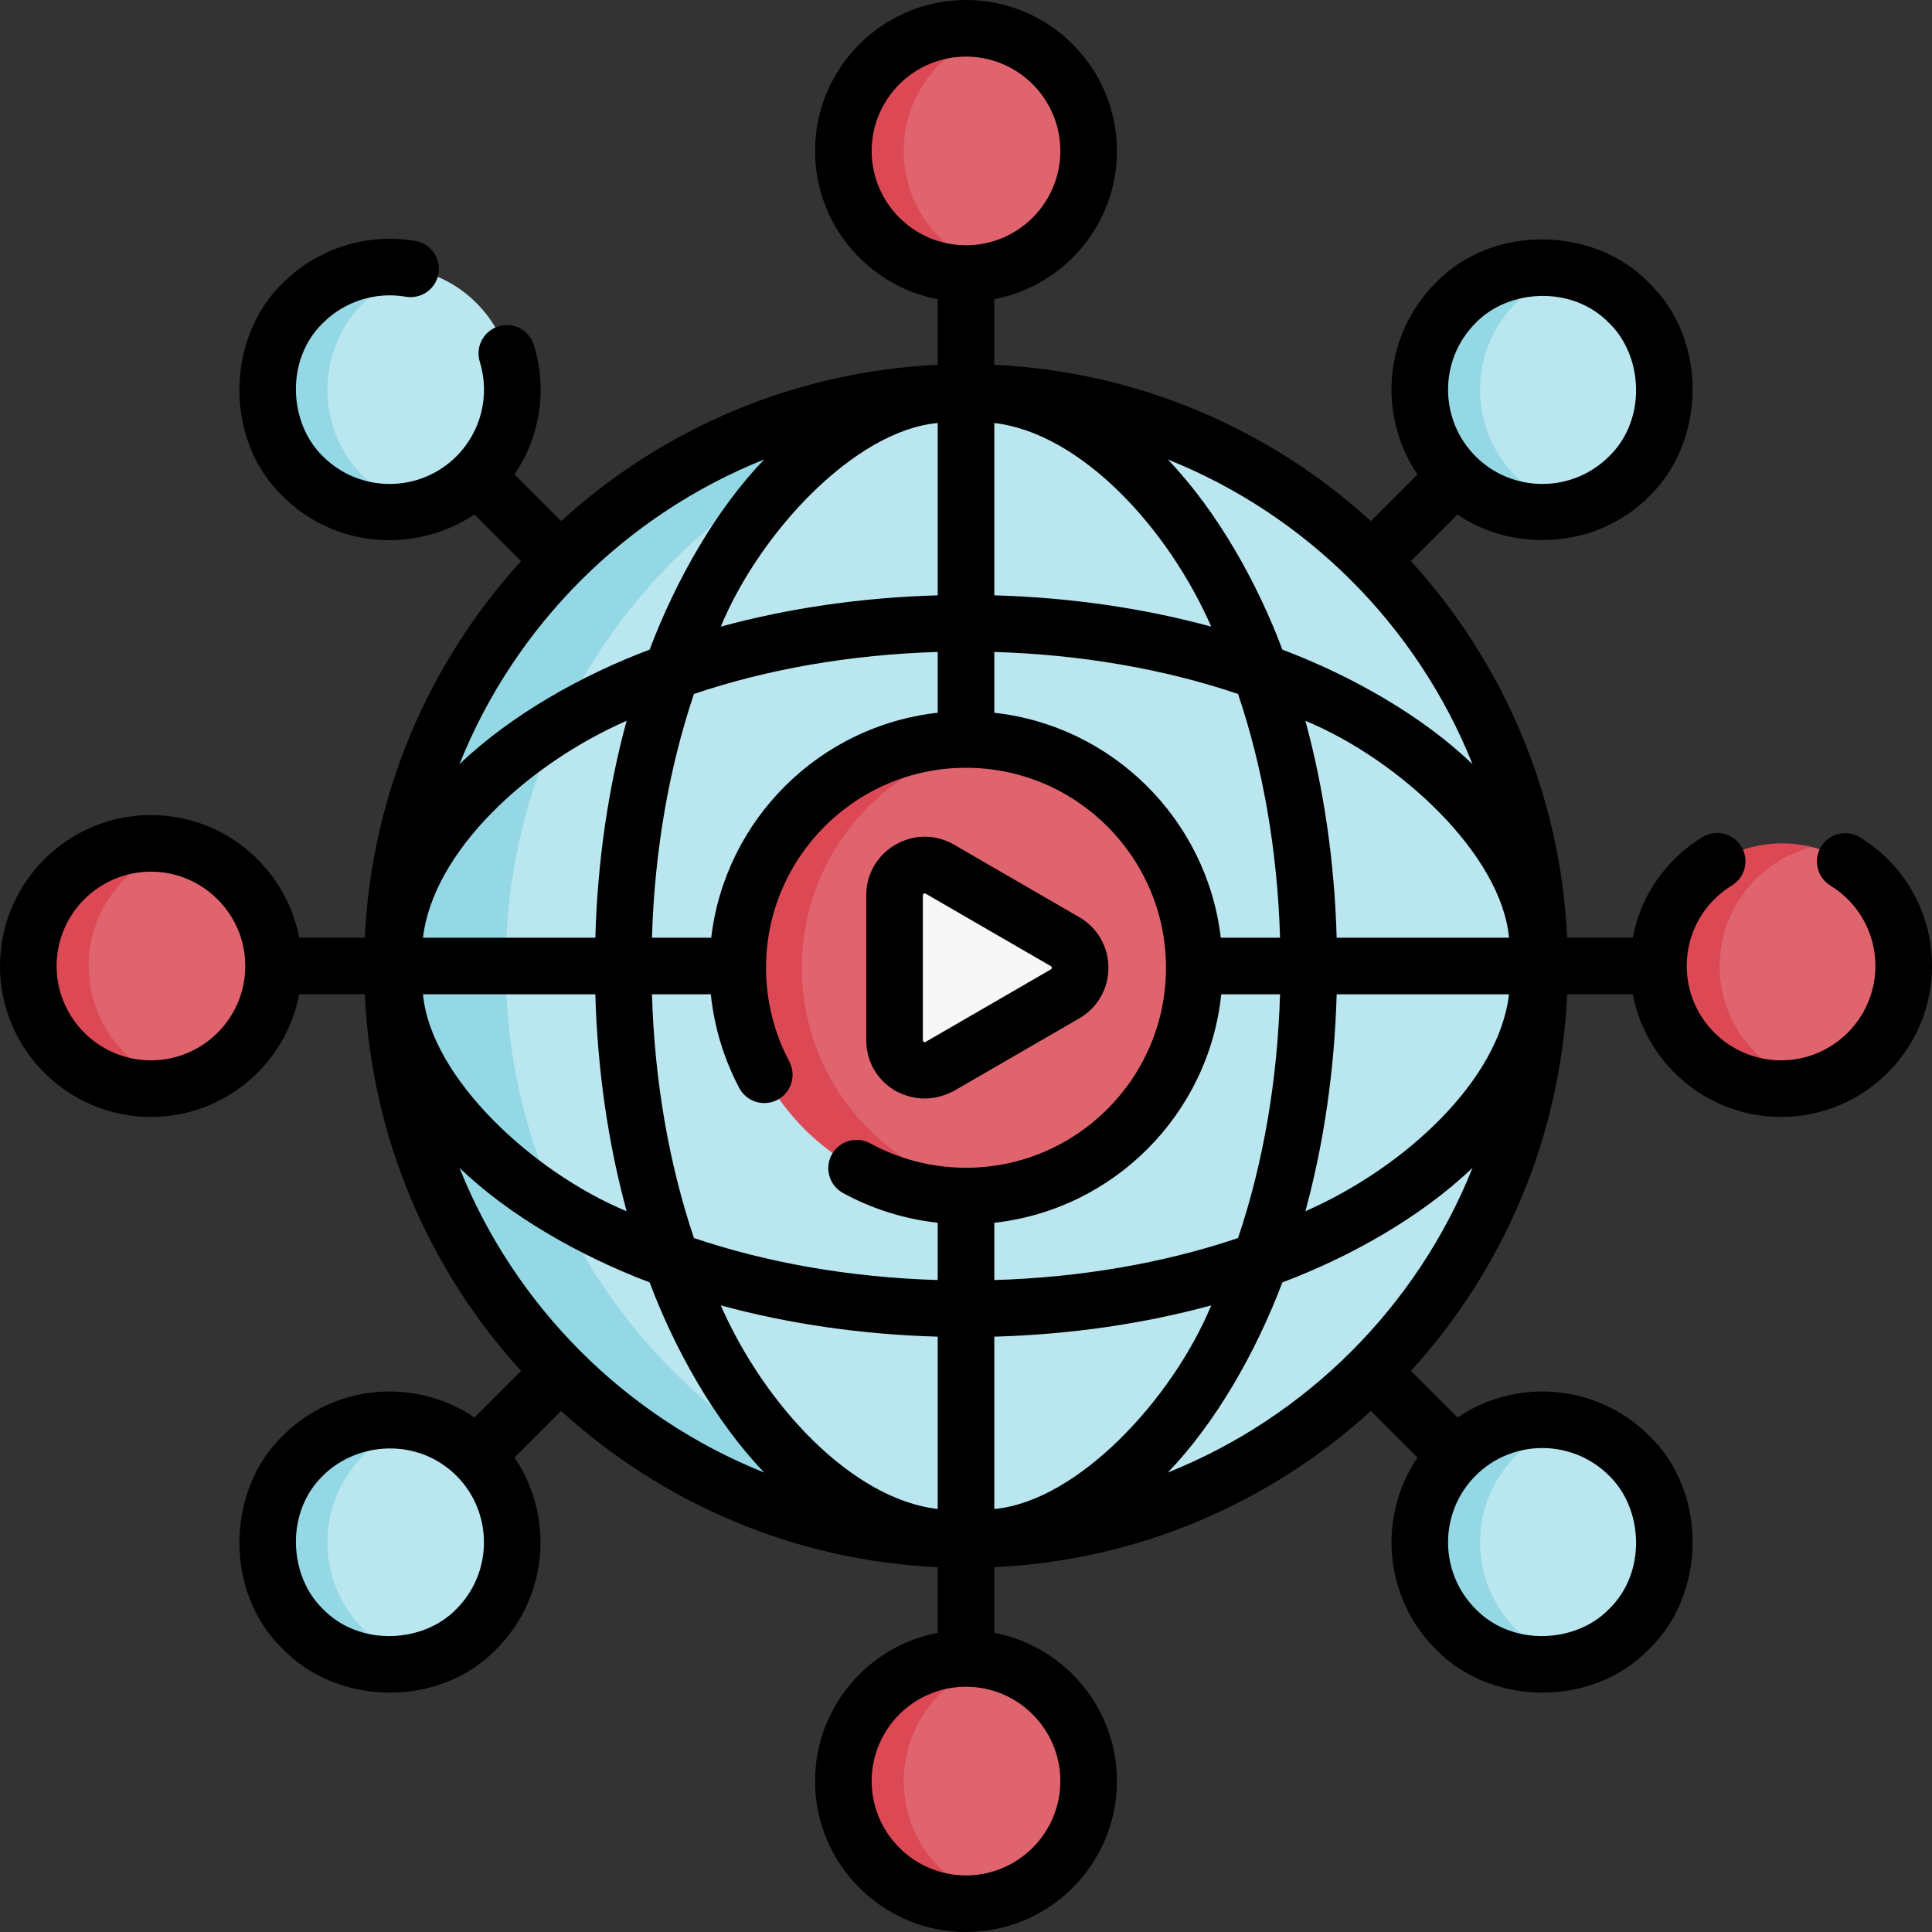 <svg id="Capa_1" enable-background="new 0 0 512 512" height="512" viewBox="0 0 512 512" width="512" xmlns="http://www.w3.org/2000/svg"><rect x="0" y="0" width="512" height="512" fill="#333333" stroke="none"/><g><g><g><circle cx="256" cy="256" fill="#bae6ef" r="152"/><path d="m271 407.27c-4.93.48-9.94.73-15 .73-83.95 0-152-68.05-152-152s68.05-152 152-152c5.06 0 10.07.25 15 .73-76.91 7.54-137 72.38-137 151.27s60.09 143.73 137 151.27z" fill="#94d8e6"/></g><path d="m316.5 256.468c0-30.996-23.31-56.548-53.356-60.083-2.343-.276-4.727.529-7.144.529-33.413 0-58.404 25.672-58.404 59.085s24.991 60.564 58.404 60.564c2.838 0 5.631.209 8.365-.169 29.454-4.073 52.135-29.351 52.135-59.926z" fill="#df646e"/><path d="m264.5 316.37c-2.78.4-5.61.6-8.5.6-33.41 0-60.5-27.09-60.5-60.5 0-33.42 27.09-60.5 60.5-60.5 2.89 0 5.72.2 8.5.6-29.39 4.13-52 29.37-52 59.9 0 30.52 22.61 55.77 52 59.9z" fill="#dc4955"/><g><path d="m256 8.617c-17.949 0-31.511 13.434-31.511 31.383s13.562 31.426 31.511 31.426c2.581 0 5.093.774 7.5.205 14.333-3.386 25-16.262 25-31.63s-10.666-28.244-25-31.63c-2.407-.57-4.919.246-7.5.246z" fill="#df646e"/><path d="m264 71.51c-2.56.65-5.24.99-8 .99-17.95 0-32.5-14.55-32.5-32.5s14.55-32.5 32.5-32.5c2.76 0 5.44.34 8 .99-14.08 3.57-24.5 16.32-24.5 31.51s10.42 27.94 24.5 31.51z" fill="#dc4955"/></g><g><path d="m256 440.617c-17.949 0-31.511 13.434-31.511 31.383s13.561 31.426 31.511 31.426c2.581 0 5.093.773 7.5.205 14.333-3.386 25-16.262 25-31.63s-10.666-28.244-25-31.63c-2.407-.57-4.919.246-7.5.246z" fill="#df646e"/><path d="m264 503.51c-2.56.65-5.24.99-8 .99-17.95 0-32.5-14.55-32.5-32.5s14.55-32.5 32.5-32.5c2.76 0 5.44.34 8 .99-14.08 3.57-24.5 16.32-24.5 31.51s10.42 27.94 24.5 31.51z" fill="#dc4955"/></g><path d="m282.243 249.545-33.167-19.202c-5.333-3.088-12.008.761-12.008 6.923v38.404c0 6.163 6.675 10.011 12.008 6.923l33.167-19.202c5.323-3.081 5.323-10.765 0-13.846z" fill="#f8f7f7"/><g><path d="m472.235 224.617c-17.949 0-31.511 13.434-31.511 31.383s13.561 31.426 31.511 31.426c2.581 0 5.093.773 7.5.205 14.333-3.386 25-16.262 25-31.63s-10.666-28.244-25-31.63c-2.407-.57-4.919.246-7.5.246z" fill="#df646e"/><path d="m480.235 287.51c-2.56.65-5.24.99-8 .99-17.95 0-32.5-14.55-32.5-32.5s14.55-32.5 32.5-32.5c2.76 0 5.44.34 8 .99-14.08 3.57-24.5 16.32-24.5 31.51s10.42 27.94 24.5 31.51z" fill="#dc4955"/></g><g><path d="m40 224.617c-17.949 0-31.511 13.434-31.511 31.383s13.562 31.426 31.511 31.426c2.581 0 5.093.773 7.5.205 14.333-3.386 25-16.262 25-31.63s-10.666-28.244-25-31.63c-2.407-.57-4.919.246-7.5.246z" fill="#df646e"/><path d="m48 287.51c-2.56.65-5.24.99-8 .99-17.95 0-32.5-14.55-32.5-32.5s14.55-32.5 32.5-32.5c2.76 0 5.44.34 8 .99-14.08 3.57-24.5 16.32-24.5 31.51s10.42 27.94 24.5 31.51z" fill="#dc4955"/></g><g><path d="m103.266 71.882c-17.949 0-31.511 13.434-31.511 31.383s13.561 31.426 31.511 31.426c2.581 0 5.093.773 7.5.205 14.333-3.386 25-16.262 25-31.63s-10.666-28.244-25-31.63c-2.408-.57-4.919.246-7.5.246z" fill="#bae6ef"/><path d="m111.266 134.775c-2.56.65-5.24.99-8 .99-17.95 0-32.5-14.55-32.5-32.5s14.55-32.5 32.5-32.5c2.76 0 5.44.34 8 .99-14.08 3.57-24.5 16.32-24.5 31.51s10.419 27.94 24.5 31.51z" fill="#94d8e6"/></g><g><path d="m408.734 71.882c-17.949 0-31.511 13.434-31.511 31.383s13.561 31.426 31.511 31.426c2.581 0 5.093.773 7.5.205 14.333-3.386 25-16.262 25-31.63s-10.666-28.244-25-31.63c-2.407-.57-4.918.246-7.5.246z" fill="#bae6ef"/><path d="m416.734 134.775c-2.56.65-5.24.99-8 .99-17.95 0-32.5-14.55-32.5-32.5s14.55-32.5 32.5-32.5c2.76 0 5.44.34 8 .99-14.08 3.57-24.5 16.32-24.5 31.51s10.42 27.94 24.5 31.51z" fill="#94d8e6"/></g><g><path d="m103.266 377.352c-17.949 0-31.511 13.434-31.511 31.383s13.561 31.426 31.511 31.426c2.581 0 5.093.774 7.5.205 14.333-3.386 25-16.262 25-31.63s-10.666-28.244-25-31.63c-2.408-.57-4.919.246-7.5.246z" fill="#bae6ef"/><path d="m111.266 440.245c-2.56.65-5.24.99-8 .99-17.95 0-32.5-14.55-32.5-32.5s14.55-32.5 32.5-32.5c2.76 0 5.44.34 8 .99-14.08 3.57-24.5 16.32-24.5 31.51s10.419 27.94 24.5 31.51z" fill="#94d8e6"/></g><g><path d="m408.736 377.352c-17.949 0-31.511 13.434-31.511 31.383s13.561 31.426 31.511 31.426c2.581 0 5.093.774 7.5.205 14.333-3.386 25-16.262 25-31.63s-10.666-28.244-25-31.63c-2.408-.57-4.919.246-7.5.246z" fill="#bae6ef"/><path d="m416.736 440.245c-2.56.65-5.24.99-8 .99-17.95 0-32.5-14.55-32.5-32.5s14.55-32.5 32.5-32.5c2.76 0 5.44.34 8 .99-14.08 3.57-24.5 16.32-24.5 31.51s10.42 27.94 24.5 31.51z" fill="#94d8e6"/></g></g><g><path d="m492.929 221.907c-3.529-2.171-8.148-1.067-10.317 2.46-2.17 3.528-1.068 8.147 2.46 10.317 7.469 4.593 11.928 12.562 11.928 21.316 0 13.785-11.215 25-25 25s-25-11.215-25-25c0-8.78 4.479-16.761 11.982-21.349 3.533-2.161 4.646-6.777 2.485-10.312s-6.777-4.648-10.312-2.485c-9.816 6.003-16.389 15.644-18.455 26.646h-17.383c-1.784-38.334-17.157-73.176-41.409-99.802l12.351-12.351c14.686 10.105 36.953 9.21 50.759-4.797 14.926-14.27 15.832-41.365 0-56.568-14.27-14.928-41.364-15.832-56.569-.001-13.782 13.782-15.375 35.199-4.797 50.759l-12.351 12.351c-26.626-24.252-61.468-39.625-99.802-41.409v-17.397c18.483-3.522 32.501-19.793 32.501-39.285 0-22.056-17.944-40-40-40s-40 17.944-40 40c0 19.492 14.018 35.763 32.5 39.285v17.397c-38.334 1.784-73.176 17.157-99.802 41.409l-12.355-12.355c6.773-9.947 8.778-22.51 5.14-34.295-1.222-3.958-5.422-6.18-9.378-4.954-3.958 1.222-6.176 5.42-4.954 9.378 2.745 8.895.366 18.504-6.208 25.078-9.749 9.746-25.61 9.747-35.355 0-9.002-8.658-10.097-25.567 0-35.354 5.736-5.738 13.946-8.34 21.955-6.957 4.074.7 7.961-2.033 8.665-6.116.704-4.081-2.034-7.961-6.116-8.665-12.799-2.211-25.931 1.95-35.11 11.131-14.928 14.27-15.832 41.364-.001 56.569 13.331 13.339 34.487 15.516 50.759 4.797l12.351 12.351c-24.252 26.626-39.625 61.468-41.409 99.802h-17.397c-3.522-18.483-19.793-32.501-39.285-32.501-22.056 0-40 17.944-40 40s17.944 40 40 40c19.492 0 35.763-14.018 39.285-32.5h17.397c1.784 38.334 17.157 73.176 41.409 99.802l-12.351 12.351c-15.559-10.578-36.977-8.984-50.759 4.797-14.926 14.27-15.832 41.365 0 56.568 14.27 14.928 41.364 15.832 56.569.001 13.782-13.783 15.375-35.2 4.797-50.759l12.351-12.351c26.626 24.252 61.468 39.625 99.802 41.409v17.397c-18.482 3.522-32.5 19.793-32.5 39.285 0 22.056 17.944 40 40 40s40-17.944 40-40c0-19.492-14.018-35.763-32.5-39.285v-17.397c38.334-1.784 73.176-17.157 99.802-41.409l12.351 12.351c-10.578 15.559-8.985 36.976 4.797 50.759 14.27 14.926 41.365 15.832 56.568 0 14.928-14.27 15.832-41.364.001-56.569-13.784-13.781-35.201-15.375-50.759-4.797l-12.351-12.351c24.252-26.626 39.625-61.468 41.409-99.802h17.397c3.522 18.482 19.793 32.5 39.285 32.5 22.056 0 40-17.944 40-40 0-14.005-7.13-26.75-19.071-34.093zm-183.45 168.33c12.611-13.085 23.299-31.72 30.361-50.396 17.523-6.572 36.567-17.114 50.396-30.361-14.684 36.73-44.026 66.072-80.757 80.757zm-187.716-80.758c13.085 12.611 31.72 23.299 50.396 30.361 6.572 17.523 17.114 36.567 30.361 50.396-36.73-14.684-66.072-44.026-80.757-80.757zm80.758-187.716c-12.611 13.085-23.299 31.72-30.361 50.396-17.523 6.572-36.567 17.114-50.396 30.361 14.684-36.73 44.026-66.072 80.757-80.757zm187.716 80.758c-13.085-12.611-31.72-23.3-50.396-30.362-6.572-17.523-17.114-36.567-30.362-50.396 36.731 14.685 66.073 44.027 80.758 80.758zm-36.008 45.979c-.565-20.099-3.399-39.533-8.292-57.49 24.987 10.373 51.945 35.49 53.964 57.49zm-15.005 0h-15.706c-3.671-31.293-28.661-56.152-60.018-59.609v-16.114c23.019.682 45.005 4.52 64.596 11.127 6.607 19.591 10.446 41.577 11.128 64.596zm-75.724-90.729c0-11.092 0-34.719 0-45.672 22.817 2.662 45.942 27.624 57.49 53.964-17.957-4.893-37.391-7.728-57.49-8.292zm-15 0c-20.099.565-39.533 3.399-57.49 8.292 10.373-24.987 35.49-51.945 57.49-53.964zm0 15.005v16.114c-31.357 3.458-56.346 28.316-60.018 59.609h-15.706c.682-23.019 4.52-45.005 11.127-64.596 19.592-6.606 41.578-10.445 64.597-11.127zm-90.729 75.724h-45.672c2.662-22.817 27.624-45.942 53.964-57.49-4.893 17.957-7.728 37.391-8.292 57.49zm0 15c.565 20.099 3.399 39.533 8.292 57.49-24.987-10.373-51.945-35.49-53.964-57.49zm15.005 0h15.597c.904 8.684 3.464 17.16 7.548 24.844 1.942 3.656 6.481 5.049 10.143 3.102 3.657-1.943 5.046-6.485 3.102-10.143-4.033-7.588-6.165-16.176-6.165-24.835 0-29.225 23.775-53 53-53s53 23.775 53 53-23.775 53-53 53c-8.881 0-17.662-2.236-25.396-6.468-3.633-1.988-8.19-.653-10.18 2.98-1.987 3.634-.653 8.191 2.98 10.18 7.745 4.237 16.303 6.908 25.096 7.884v15.179c-23.019-.682-45.005-4.52-64.596-11.127-6.608-19.591-10.447-41.577-11.129-64.596zm75.724 90.729v45.672c-22.817-2.662-45.942-27.624-57.49-53.964 17.957 4.893 37.391 7.728 57.49 8.292zm15 0c20.099-.565 39.533-3.399 57.49-8.292-10.373 24.987-35.49 51.945-57.49 53.964zm0-15.005v-15.179c31.67-3.492 56.861-28.811 60.137-60.545h15.587c-.682 23.019-4.52 45.005-11.127 64.596-19.592 6.607-41.578 10.446-64.597 11.128zm90.729-75.724h45.672c-2.662 22.817-27.624 45.942-53.964 57.49 4.893-17.957 7.728-37.391 8.292-57.49zm36.829-177.912c8.66-9.002 25.567-10.097 35.355 0 9.001 8.659 10.096 25.567-.001 35.354-9.748 9.749-25.608 9.746-35.354.001-9.747-9.748-9.747-25.608 0-35.355zm-160.058-45.588c0-13.785 11.215-25 25-25s25 11.215 25 25-11.215 25-25 25-25-11.215-25-25zm-191 241c-13.785 0-25-11.215-25-25s11.215-25 25-25 25 11.215 25 25-11.215 25-25 25zm80.942 145.412c-8.659 9.002-25.567 10.097-35.355 0-9.001-8.659-10.096-25.567.001-35.354 9.105-9.06 25.12-10.137 35.354-.001 9.747 9.748 9.747 25.608 0 35.355zm160.058 45.588c0 13.785-11.215 25-25 25s-25-11.215-25-25 11.215-25 25-25 25 11.215 25 25zm145.412-80.942c9.002 8.659 10.097 25.567 0 35.355-8.659 9.001-25.567 10.096-35.354-.001-9.747-9.747-9.747-25.607 0-35.355 9.747-9.746 25.608-9.747 35.354.001z"/><path d="m237.325 289.098c3.869 2.064 9.329 3.252 15.509-.014l33.167-19.201c4.843-2.804 7.733-7.818 7.733-13.414 0-5.597-2.891-10.611-7.733-13.415v.001l-33.167-19.202c-4.854-2.812-10.65-2.815-15.508-.015-4.858 2.801-7.759 7.821-7.759 13.429v38.403c0 5.606 2.901 10.626 7.758 13.428zm7.242-51.831c0-.115 0-.289.251-.434.101-.059.186-.079.257-.079.106 0 .184.045.243.079l33.167 19.202v.001c.1.057.249.144.249.433 0 .288-.149.375-.249.433l-33.166 19.201c-.1.058-.25.146-.501 0-.251-.145-.251-.317-.251-.433z"/></g></g></svg>